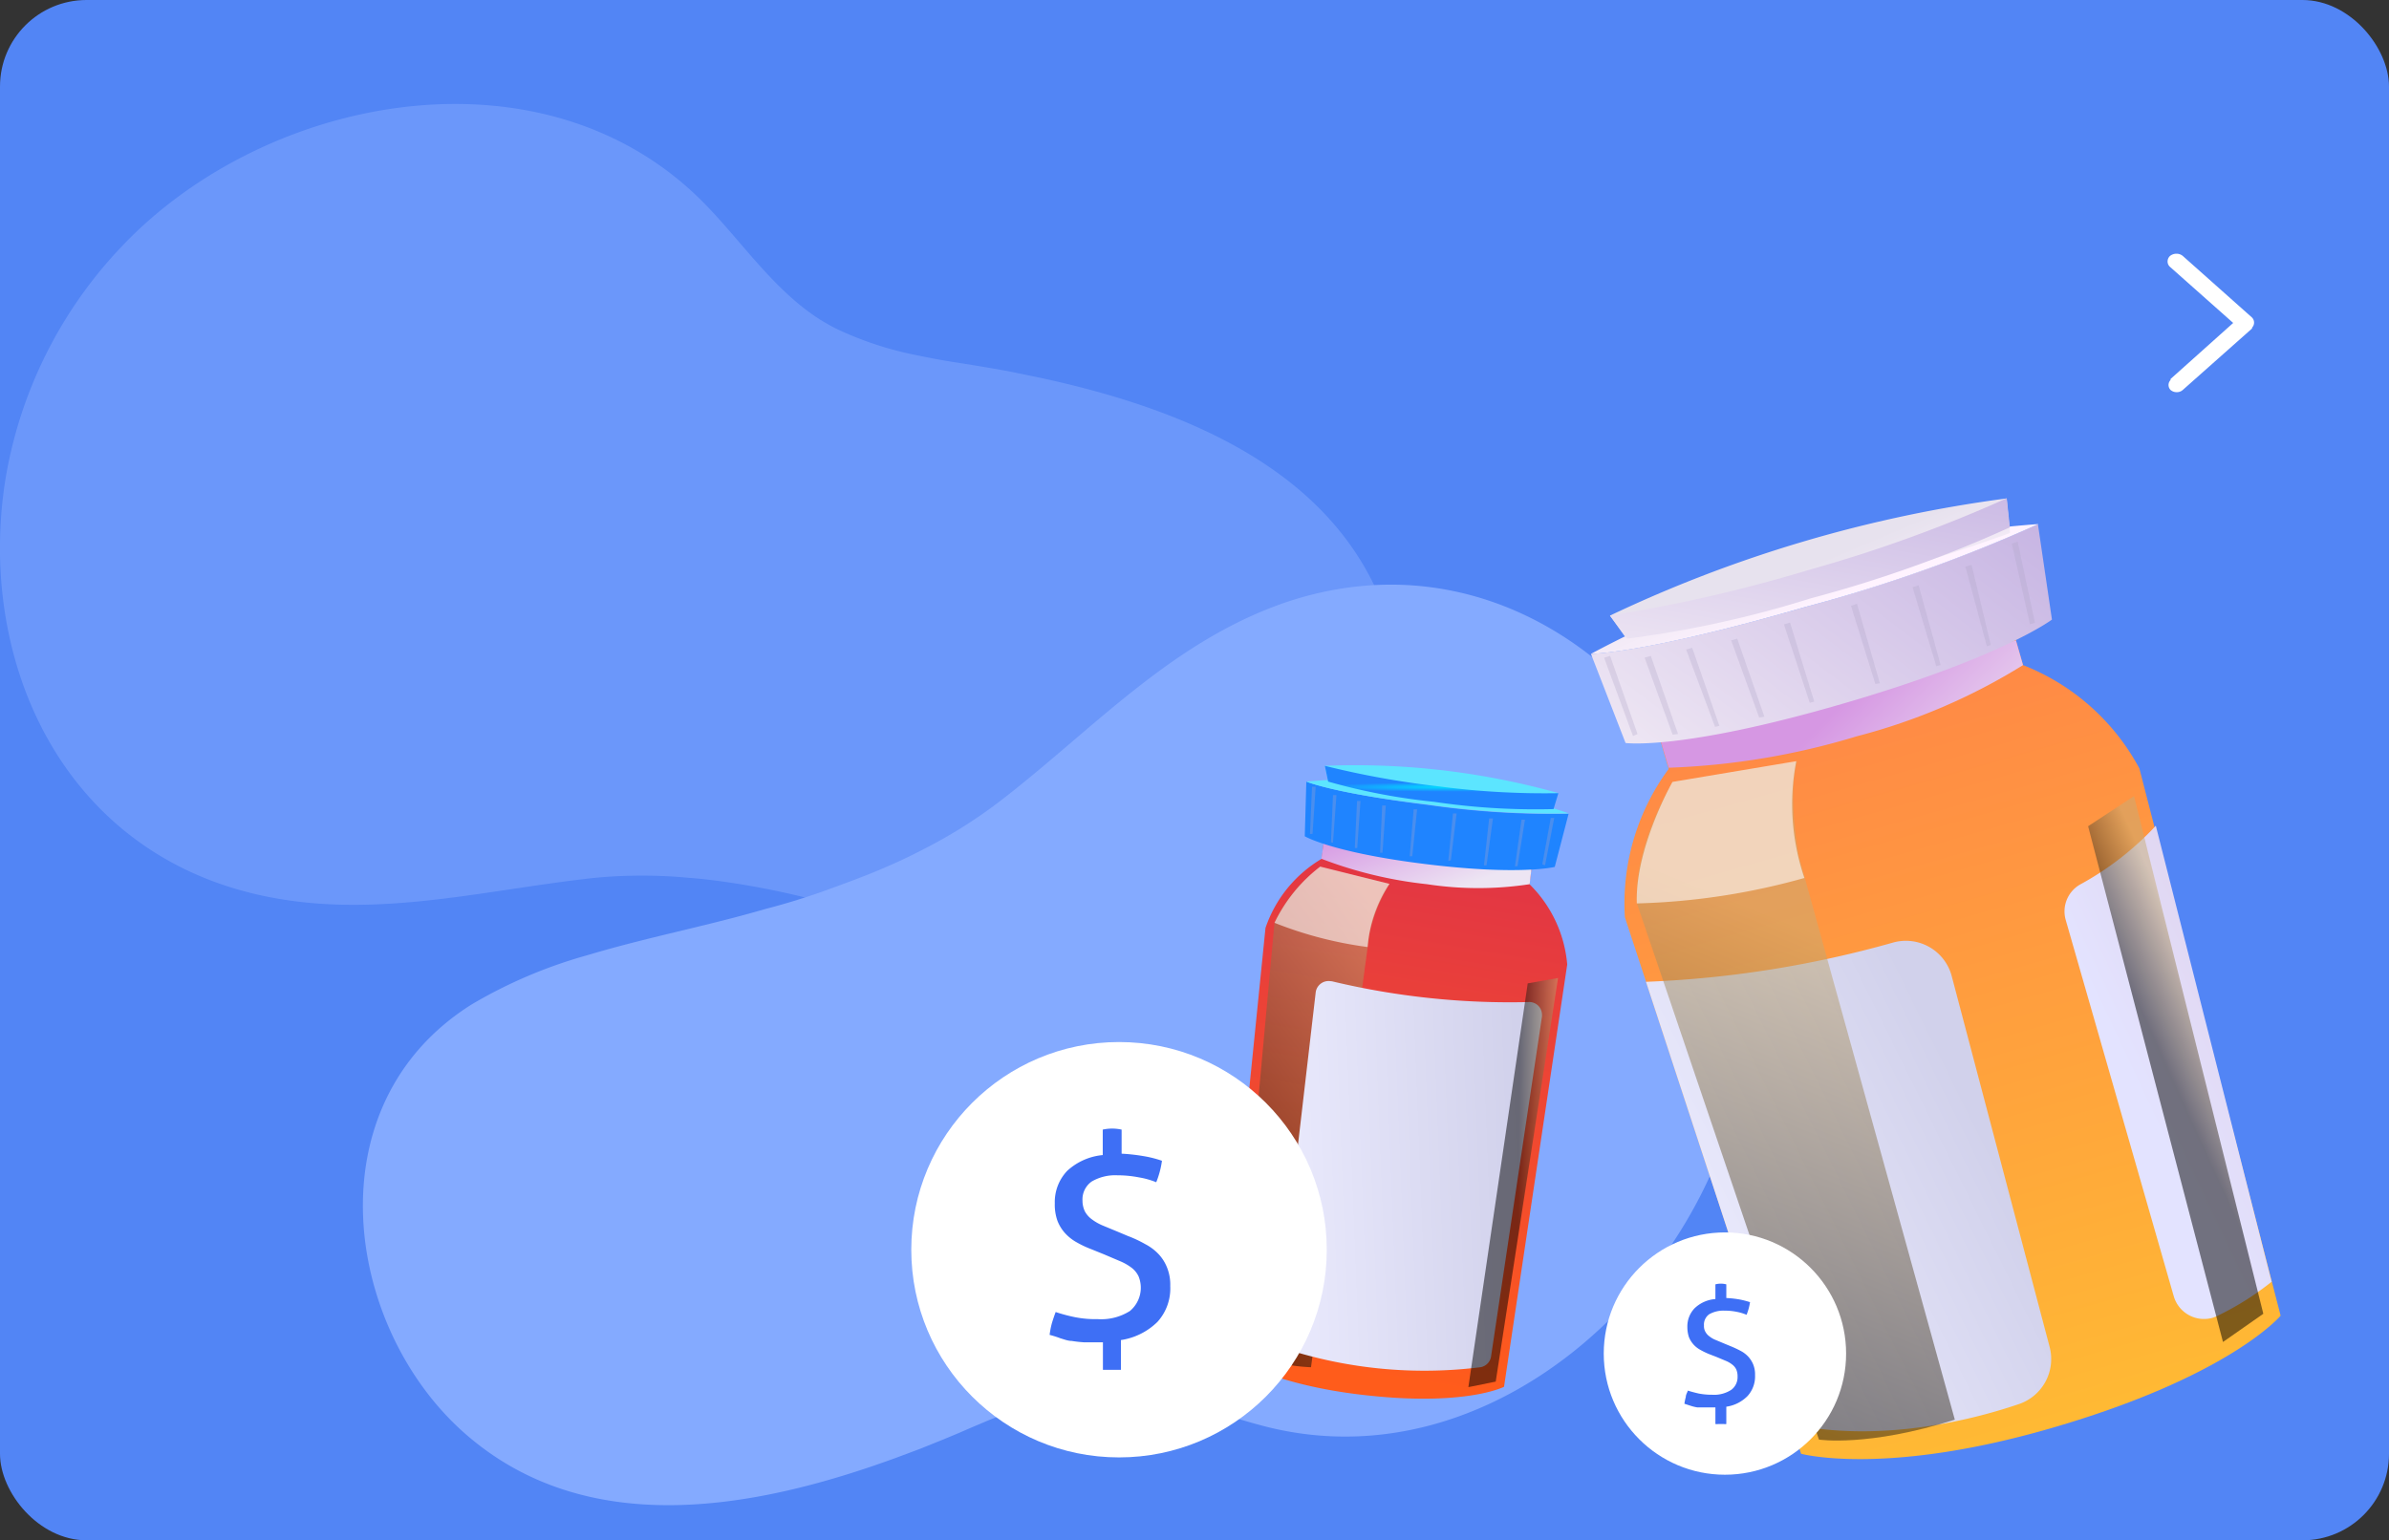 <svg data-name="Livello 1" xmlns="http://www.w3.org/2000/svg" xmlns:xlink="http://www.w3.org/1999/xlink" viewBox="0 0 138 89"><rect x="0" y="0" width="138" height="89" fill="#333333" stroke="none"/><defs><linearGradient id="g" x1="-845.09" y1="568.79" x2="-844.99" y2="569.77" gradientTransform="matrix(19.9 0 0 -32.74 16897 18701.99)" gradientUnits="userSpaceOnUse"><stop offset="0" stop-color="#ff5c1b"/><stop offset="1" stop-color="#e03347"/></linearGradient><linearGradient id="b" x1="-817.08" y1="394.19" x2="-816.09" y2="393.63" gradientTransform="matrix(12.13 0 0 -2.62 9989.17 1080.47)" gradientUnits="userSpaceOnUse"><stop offset=".02" stop-color="#d697e3"/><stop offset="1" stop-color="#ede5f3"/></linearGradient><linearGradient id="a" x1="-790.34" y1="566.79" x2="-789.95" y2="567.78" gradientTransform="matrix(8.9 0 0 -28.94 7107.73 16481.2)" gradientUnits="userSpaceOnUse"><stop offset="0"/><stop offset="1" stop-color="#c7ac75"/></linearGradient><linearGradient id="e" x1="-832.47" y1="562.35" x2="-831.43" y2="562.41" gradientTransform="matrix(15.38 0 0 -22.52 12875.58 12730.71)" gradientUnits="userSpaceOnUse"><stop offset="0" stop-color="#ededff"/><stop offset=".98" stop-color="#d1d1eb"/></linearGradient><linearGradient id="i" x1="-719.33" y1="563.44" x2="-718.9" y2="563.42" gradientTransform="matrix(5.19 0 0 -23.65 3821.06 13390.62)" xlink:href="#a"/><linearGradient id="j" x1="-872.26" y1="566.59" x2="-872.15" y2="567.56" gradientTransform="matrix(31.2 -14.42 -19.83 -42.91 38569.18 11816.13)" gradientUnits="userSpaceOnUse"><stop offset="0" stop-color="#ffb934"/><stop offset="1" stop-color="#ff8647"/></linearGradient><linearGradient id="k" x1="-862.11" y1="422.25" x2="-861.12" y2="421.62" gradientTransform="matrix(19.33 -8.94 -2.13 -4.6 17662.97 -5717.05)" xlink:href="#b"/><linearGradient id="d" x1="-867.93" y1="498.69" x2="-866.93" y2="498.88" gradientTransform="matrix(24.44 -11.29 -4.03 -8.72 23311.69 -5411.27)" gradientUnits="userSpaceOnUse"><stop offset="0" stop-color="#ede5f3"/><stop offset=".98" stop-color="#c7b5e3"/></linearGradient><linearGradient id="c" x1="-867.26" y1="385.12" x2="-867.12" y2="386.52" gradientTransform="matrix(24.15 -11.16 -1.74 -3.77 21720.86 -8192.21)" gradientUnits="userSpaceOnUse"><stop offset="0" stop-color="#fff3ff"/><stop offset=".98" stop-color="#e7e2ee"/></linearGradient><linearGradient id="l" x1="-864.48" y1="429.49" x2="-864.31" y2="430.65" gradientTransform="matrix(21.46 -9.92 -2.24 -4.84 19613.66 -6455.6)" xlink:href="#c"/><linearGradient id="m" x1="-864.87" y1="421.79" x2="-863.88" y2="422.1" gradientTransform="matrix(21.46 -9.92 -2.12 -4.6 19552.4 -6600.87)" xlink:href="#d"/><linearGradient id="n" x1="-859.26" y1="558.11" x2="-858.23" y2="558.15" gradientTransform="matrix(17.54 -8.11 -13.1 -28.34 22480.12 8923.24)" xlink:href="#e"/><linearGradient id="o" x1="-833.38" y1="554.22" x2="-832.3" y2="554.24" gradientTransform="matrix(9.52 -4.4 -11.41 -24.69 14381.9 10081.97)" gradientUnits="userSpaceOnUse"><stop offset="0" stop-color="#e3e3ff"/><stop offset=".98" stop-color="#e0d1eb"/></linearGradient><linearGradient id="p" x1="-820.32" y1="557.75" x2="-819.88" y2="557.74" gradientTransform="matrix(7.77 -3.59 -12.91 -27.94 13698.57 12698.01)" xlink:href="#a"/><linearGradient id="q" x1="-850.79" y1="563.57" x2="-850.39" y2="564.55" gradientTransform="matrix(13.84 -6.4 -16.9 -36.56 21405.21 15247.35)" xlink:href="#a"/><radialGradient id="f" cx="-821.57" cy="379.43" r=".39" gradientTransform="matrix(20.71 .29 2.55 -2.34 16130.25 1169.87)" gradientUnits="userSpaceOnUse"><stop offset="0" stop-color="#00e0ff"/><stop offset=".99" stop-color="#1f84ff"/></radialGradient><radialGradient id="h" cx="-750.42" cy="-160.04" r=".42" gradientTransform="matrix(18.7 .08 2.31 -.65 14486.46 1.48)" xlink:href="#f"/></defs><g data-name="Group 8538" fill="#5285f5"><rect data-name="Rectangle 17433" width="138" height="89" rx="5"/><path data-name="Path 5406" d="M124.5 13a.54.54 0 0 1 .35.13l4 3.56a.39.39 0 0 1 .05.57.12.12 0 0 1-.05 0l-4 3.56a.54.54 0 0 1-.35.13.49.49 0 0 1-.35-.13.4.4 0 0 1-.05-.58l.05-.05 3.64-3.19-3.64-3.24a.39.39 0 0 1-.15-.32.39.39 0 0 1 .15-.31.49.49 0 0 1 .35-.13Z"/></g><path d="M53.13 20.56A19.8 19.8 0 0 1 48.32 19c-.32-.16-.61-.33-.91-.51-2.67-1.68-4.5-4.45-6.64-6.65C31.6 2.37 15.51 5.36 7.1 14.17A25.55 25.55 0 0 0 .3 27.78C-1.29 38 3.41 48.87 14.54 51.61c6.71 1.65 13.18-.17 19.84-.89a28.65 28.65 0 0 1 5.4 0c.81.06 1.61.16 2.41.28q2 .3 4 .78c1.12.26 2.23.55 3.33.86l.6.17c3 .9 6.14 2.1 9.32 3l.31.09a27.84 27.84 0 0 0 7.07 1.1C77.7 57.06 83 45.15 80.33 36.26S68.68 23.67 60 21.81l-1.46-.3c-.49-.1-.95-.18-1.42-.26l-.9-.15-1-.16-.38-.06c-.55-.09-1.14-.2-1.71-.32Z" fill="#84aaff" opacity=".5" style="isolation:isolate" data-name="Mask Group"/><path data-name="Vector-2" d="M58.25 81.62a19.86 19.86 0 0 1 4.91-1.23h1c3.16 0 6.18 1.36 9.16 2.09 12.8 3.1 24.82-8 27.24-20a25.64 25.64 0 0 0-1.51-15.13C95 37.85 85.22 31.16 74.34 34.78 67.78 37 63.28 42 58 46.11A28.5 28.5 0 0 1 53.48 49q-1.08.57-2.19 1.05c-1.24.55-2.51 1-3.79 1.47-1.09.38-2.19.72-3.28 1l-.6.17c-3 .85-6.31 1.5-9.48 2.44l-.31.09a27.63 27.63 0 0 0-6.59 2.82c-9.24 5.81-7.34 18.69-.37 24.8s16.56 4.44 24.9 1.39l1.39-.52 1.34-.54.84-.35.9-.39.36-.15q.83-.36 1.65-.66Z" fill="#84aaff"/><path d="m88.35 51.09.19-1.53-6-.74-6-.74-.19 1.54a7.41 7.41 0 0 0-3.25 4l-2.47 24.49s2.23 1.77 7.86 2.46c6.09.75 8.39-.44 8.39-.44l3.65-24.4a7.38 7.38 0 0 0-2.18-4.64Z" fill="url(#g)"/><path d="M76.33 49.62a24.15 24.15 0 0 0 6.1 1.47 19.65 19.65 0 0 0 5.93 0l.1-.85-12-1.54Z" fill="url(#b)"/><path d="m75.46 45.16-.09 3.16s1.56.94 7 1.61 7.44.16 7.44.16l.8-3.07a50.19 50.19 0 0 1-8.12-.51c-5.39-.67-7.03-1.35-7.03-1.35Z" fill="url(#f)"/><path d="M75.46 45.16A36.69 36.69 0 0 1 90.63 47a50.19 50.19 0 0 1-8.12-.51c-5.51-.65-7.05-1.33-7.05-1.33Z" fill="#5ce5ff"/><path d="m76.7 45.06-.17-.81A43.59 43.59 0 0 1 90 45.82l-.34 1.08s-2.42-.12-6.83-.66a31.37 31.37 0 0 1-6.13-1.18Z" fill="#5ce5ff"/><path d="M76.53 44.25a51 51 0 0 0 6.6 1.19 46.67 46.67 0 0 0 6.89.39l-.28.92a39.85 39.85 0 0 1-6.9-.42 35.36 35.36 0 0 1-6.12-1.17Z" fill="url(#h)"/><path d="m75.67 48.19.12-2.73H76l-.18 2.72Zm1.21.48.12-2.73h.2l-.2 2.75Zm1.38.33.13-2.72h.2L78.4 49Zm1.46.27.12-2.73h.21l-.19 2.73Zm7.79.79.38-2.7h.2l-.43 2.69Zm-6.08-.58.23-2.72h.2l-.28 2.71Zm2.23.27.27-2.75h.21l-.33 2.71Zm5.43.19.49-2.68h.2L89.25 50Zm-3.37.06.3-2.71h.22L85.87 50Z" fill="#afa4c6" opacity=".3" style="isolation:isolate"/><path d="M76.27 50.1a8.2 8.2 0 0 0-2.65 3.22l-2.25 24.56A10.83 10.83 0 0 0 75.73 79l3.37-25a8.87 8.87 0 0 1 1.17-2.93Z" opacity=".5" fill="url(#a)" style="isolation:isolate"/><path d="M73.62 53.32a22.4 22.4 0 0 0 5.38 1.4 7.61 7.61 0 0 1 1.26-3.65l-4-1a9.17 9.17 0 0 0-2.64 3.25Z" fill="#fbf9fa" opacity=".6" style="isolation:isolate"/><path d="M76.94 56.7a44.22 44.22 0 0 0 11.35 1.2.73.73 0 0 1 .78.69.86.86 0 0 1 0 .16l-2.94 19.63a.74.74 0 0 1-.62.62 26.11 26.11 0 0 1-11.28-1.07.74.74 0 0 1-.53-.79L76 57.35a.75.75 0 0 1 .83-.66Z" fill="url(#e)"/><path d="m84.82 80.15 3.43-23.33 1.75-.31-3.6 23.32Z" opacity=".5" fill="url(#i)" style="isolation:isolate"/><path d="m116.86 38.43-.75-2.6-10.24 3-10.23 3 .75 2.6A13.08 13.08 0 0 0 93.86 53l10.18 31s4.81 1.31 14.41-1.47c10.37-3 13.29-6.51 13.29-6.51l-8.16-31.62a13 13 0 0 0-6.72-5.97Z" fill="url(#j)"/><path d="M96.39 44.36a42.28 42.28 0 0 0 10.88-1.82 34.53 34.53 0 0 0 9.59-4.11l-.41-1.43-20.52 5.81Z" fill="url(#k)"/><path d="m91.9 37.78 2 5.15s3.18.45 12.48-2.25 12.15-4.88 12.15-4.88l-.81-5.51a90 90 0 0 1-13.51 4.8C95 37.76 91.9 37.78 91.9 37.78Z" fill="url(#d)"/><path d="M91.9 37.78a65 65 0 0 1 25.85-7.5 87.39 87.39 0 0 1-13.5 4.8c-9.36 2.72-12.35 2.7-12.35 2.7Z" fill="url(#c)"/><path d="M93.85 36.76 93 35.57a76.56 76.56 0 0 1 22.91-6.77l.2 2s-4 1.48-11.51 3.66-10.75 2.3-10.75 2.3Z" fill="url(#l)"/><path d="M93 35.57a86.55 86.55 0 0 0 11.49-2.64 81.21 81.21 0 0 0 11.43-4.14l.18 1.68a72.7 72.7 0 0 1-11.46 4.09A61.27 61.27 0 0 1 94 36.9Z" fill="url(#m)"/><path d="M94.33 42.53 92.66 38l.35-.1 1.58 4.51Zm2.29-.08L95 38l.36-.1 1.57 4.51Zm2.45-.45-1.67-4.47.35-.1 1.57 4.51Zm2.55-.54L100 37l.35-.1 1.57 4.51Zm13.15-4.12-1.24-4.6.36-.1 1.11 4.63Zm-10.23 3.27-1.49-4.53.35-.11 1.4 4.57Zm3.79-1.09L106.92 35l.35-.11 1.32 4.59Zm8.93-3.45-1.05-4.66.34-.11 1 4.69Zm-5.41 2.43-1.37-4.57.35-.11 1.27 4.6Z" fill="#afa4c6" opacity=".3" style="isolation:isolate"/><path d="M95.08 56.73a61.12 61.12 0 0 0 14.28-2.27 2.74 2.74 0 0 1 3.37 1.9l5.67 21.48a2.75 2.75 0 0 1-1.81 3.3c-2.94 1-8.14 2.21-13.12 1.15Z" fill="url(#n)"/><path d="M124.53 47.71a17.11 17.11 0 0 1-4.36 3.39 1.79 1.79 0 0 0-.84 2.07l6.24 21.74a1.82 1.82 0 0 0 2.25 1.23 2.33 2.33 0 0 0 .33-.14 16.38 16.38 0 0 0 3.07-1.94Z" fill="url(#o)"/><path d="m128.41 77.54-7.79-29.8 2.65-1.74 7.47 29.91Z" opacity=".5" fill="url(#p)" style="isolation:isolate"/><path d="M96.62 45.18s-2.24 3.63-2.07 7l10.52 31s2.84.44 7.85-1.15l-9-32.51s-.68-3.48-.11-5.52Z" opacity=".5" fill="url(#q)" style="isolation:isolate"/><path d="M94.55 52.2a39.25 39.25 0 0 0 9.68-1.47 13.23 13.23 0 0 1-.47-6.75l-7.15 1.2S94.44 49 94.55 52.2Z" fill="#fbf9fa" opacity=".6" style="isolation:isolate"/><g data-name="Group 8532"><circle data-name="Ellipse 212" cx="64.64" cy="72.21" r="12" fill="#fff"/><path d="M63.7 77.56h-1.07a6.88 6.88 0 0 1-.72-.08c-.22 0-.44-.09-.65-.15a5.8 5.8 0 0 0-.63-.2 5 5 0 0 1 .13-.67c.07-.23.14-.44.22-.65a9.52 9.52 0 0 0 1.08.29 6 6 0 0 0 1.34.12 3.1 3.1 0 0 0 1.87-.47 1.75 1.75 0 0 0 .5-2 1.37 1.37 0 0 0-.38-.48 3 3 0 0 0-.67-.39l-.94-.4-.74-.3a6 6 0 0 1-.85-.4 2.66 2.66 0 0 1-.67-.53 2.33 2.33 0 0 1-.44-.72 2.8 2.8 0 0 1-.15-1 2.61 2.61 0 0 1 .72-1.88 3.5 3.5 0 0 1 2.05-.91v-1.47a2.46 2.46 0 0 1 .53-.06 2.6 2.6 0 0 1 .56.06v1.39a10.79 10.79 0 0 1 1.26.14 6.45 6.45 0 0 1 1.07.27 5.15 5.15 0 0 1-.33 1.24 4.68 4.68 0 0 0-1-.28 6.43 6.43 0 0 0-1.24-.12 2.68 2.68 0 0 0-1.49.36 1.27 1.27 0 0 0-.53 1.11 1.44 1.44 0 0 0 .14.62 1.39 1.39 0 0 0 .41.46 2.91 2.91 0 0 0 .64.36l.87.36.57.24a7 7 0 0 1 1 .47 2.86 2.86 0 0 1 .76.57 2.4 2.4 0 0 1 .49.77 2.65 2.65 0 0 1 .19 1.08 2.88 2.88 0 0 1-.74 2.07 3.82 3.82 0 0 1-2.11 1.05v1.72h-1.04v-1.59Z" fill="#3e6ff5"/></g><g data-name="Group 8533"><circle data-name="Ellipse 212-2" cx="99.64" cy="78.21" r="7" fill="#fff"/><path d="M99.09 81.32h-1.05a2.49 2.49 0 0 1-.37-.09l-.37-.12a2.7 2.7 0 0 1 .08-.39c0-.13.08-.25.12-.37.21.07.42.12.63.17a4.11 4.11 0 0 0 .78.07 1.82 1.82 0 0 0 1.09-.28.91.91 0 0 0 .37-.76 1 1 0 0 0-.07-.41.76.76 0 0 0-.22-.28 1.54 1.54 0 0 0-.39-.23l-.55-.23-.44-.17a4.44 4.44 0 0 1-.49-.24 1.45 1.45 0 0 1-.65-.73 1.85 1.85 0 0 1-.09-.58 1.51 1.51 0 0 1 .42-1.09 1.94 1.94 0 0 1 1.2-.53v-.85a1.26 1.26 0 0 1 .63 0V75a6 6 0 0 1 .74.08 4.85 4.85 0 0 1 .63.16 3.17 3.17 0 0 1-.2.73 2.78 2.78 0 0 0-.56-.17 3.54 3.54 0 0 0-.73-.07 1.65 1.65 0 0 0-.87.21.73.73 0 0 0-.3.65.66.66 0 0 0 .08.36.78.78 0 0 0 .24.27 1.36 1.36 0 0 0 .37.21l.5.21.34.14a6.11 6.11 0 0 1 .58.27 1.67 1.67 0 0 1 .45.34 1.57 1.57 0 0 1 .28.44 1.53 1.53 0 0 1 .11.63 1.68 1.68 0 0 1-.43 1.2 2.14 2.14 0 0 1-1.23.62v1a.4.4 0 0 1-.15 0h-.31a.51.51 0 0 1-.17 0v-.93Z" fill="#3e6ff5"/></g><path data-name="Path 5406" d="M125.74 14.66a.56.56 0 0 1 .35.13l4 3.56a.42.42 0 0 1 0 .58v.05l-4 3.55a.51.51 0 0 1-.35.13.53.53 0 0 1-.36-.13.41.41 0 0 1 0-.57v-.06l3.62-3.24-3.65-3.24a.41.41 0 0 1-.14-.31.43.43 0 0 1 .14-.32.59.59 0 0 1 .39-.13Z" fill="#fff"/></svg>